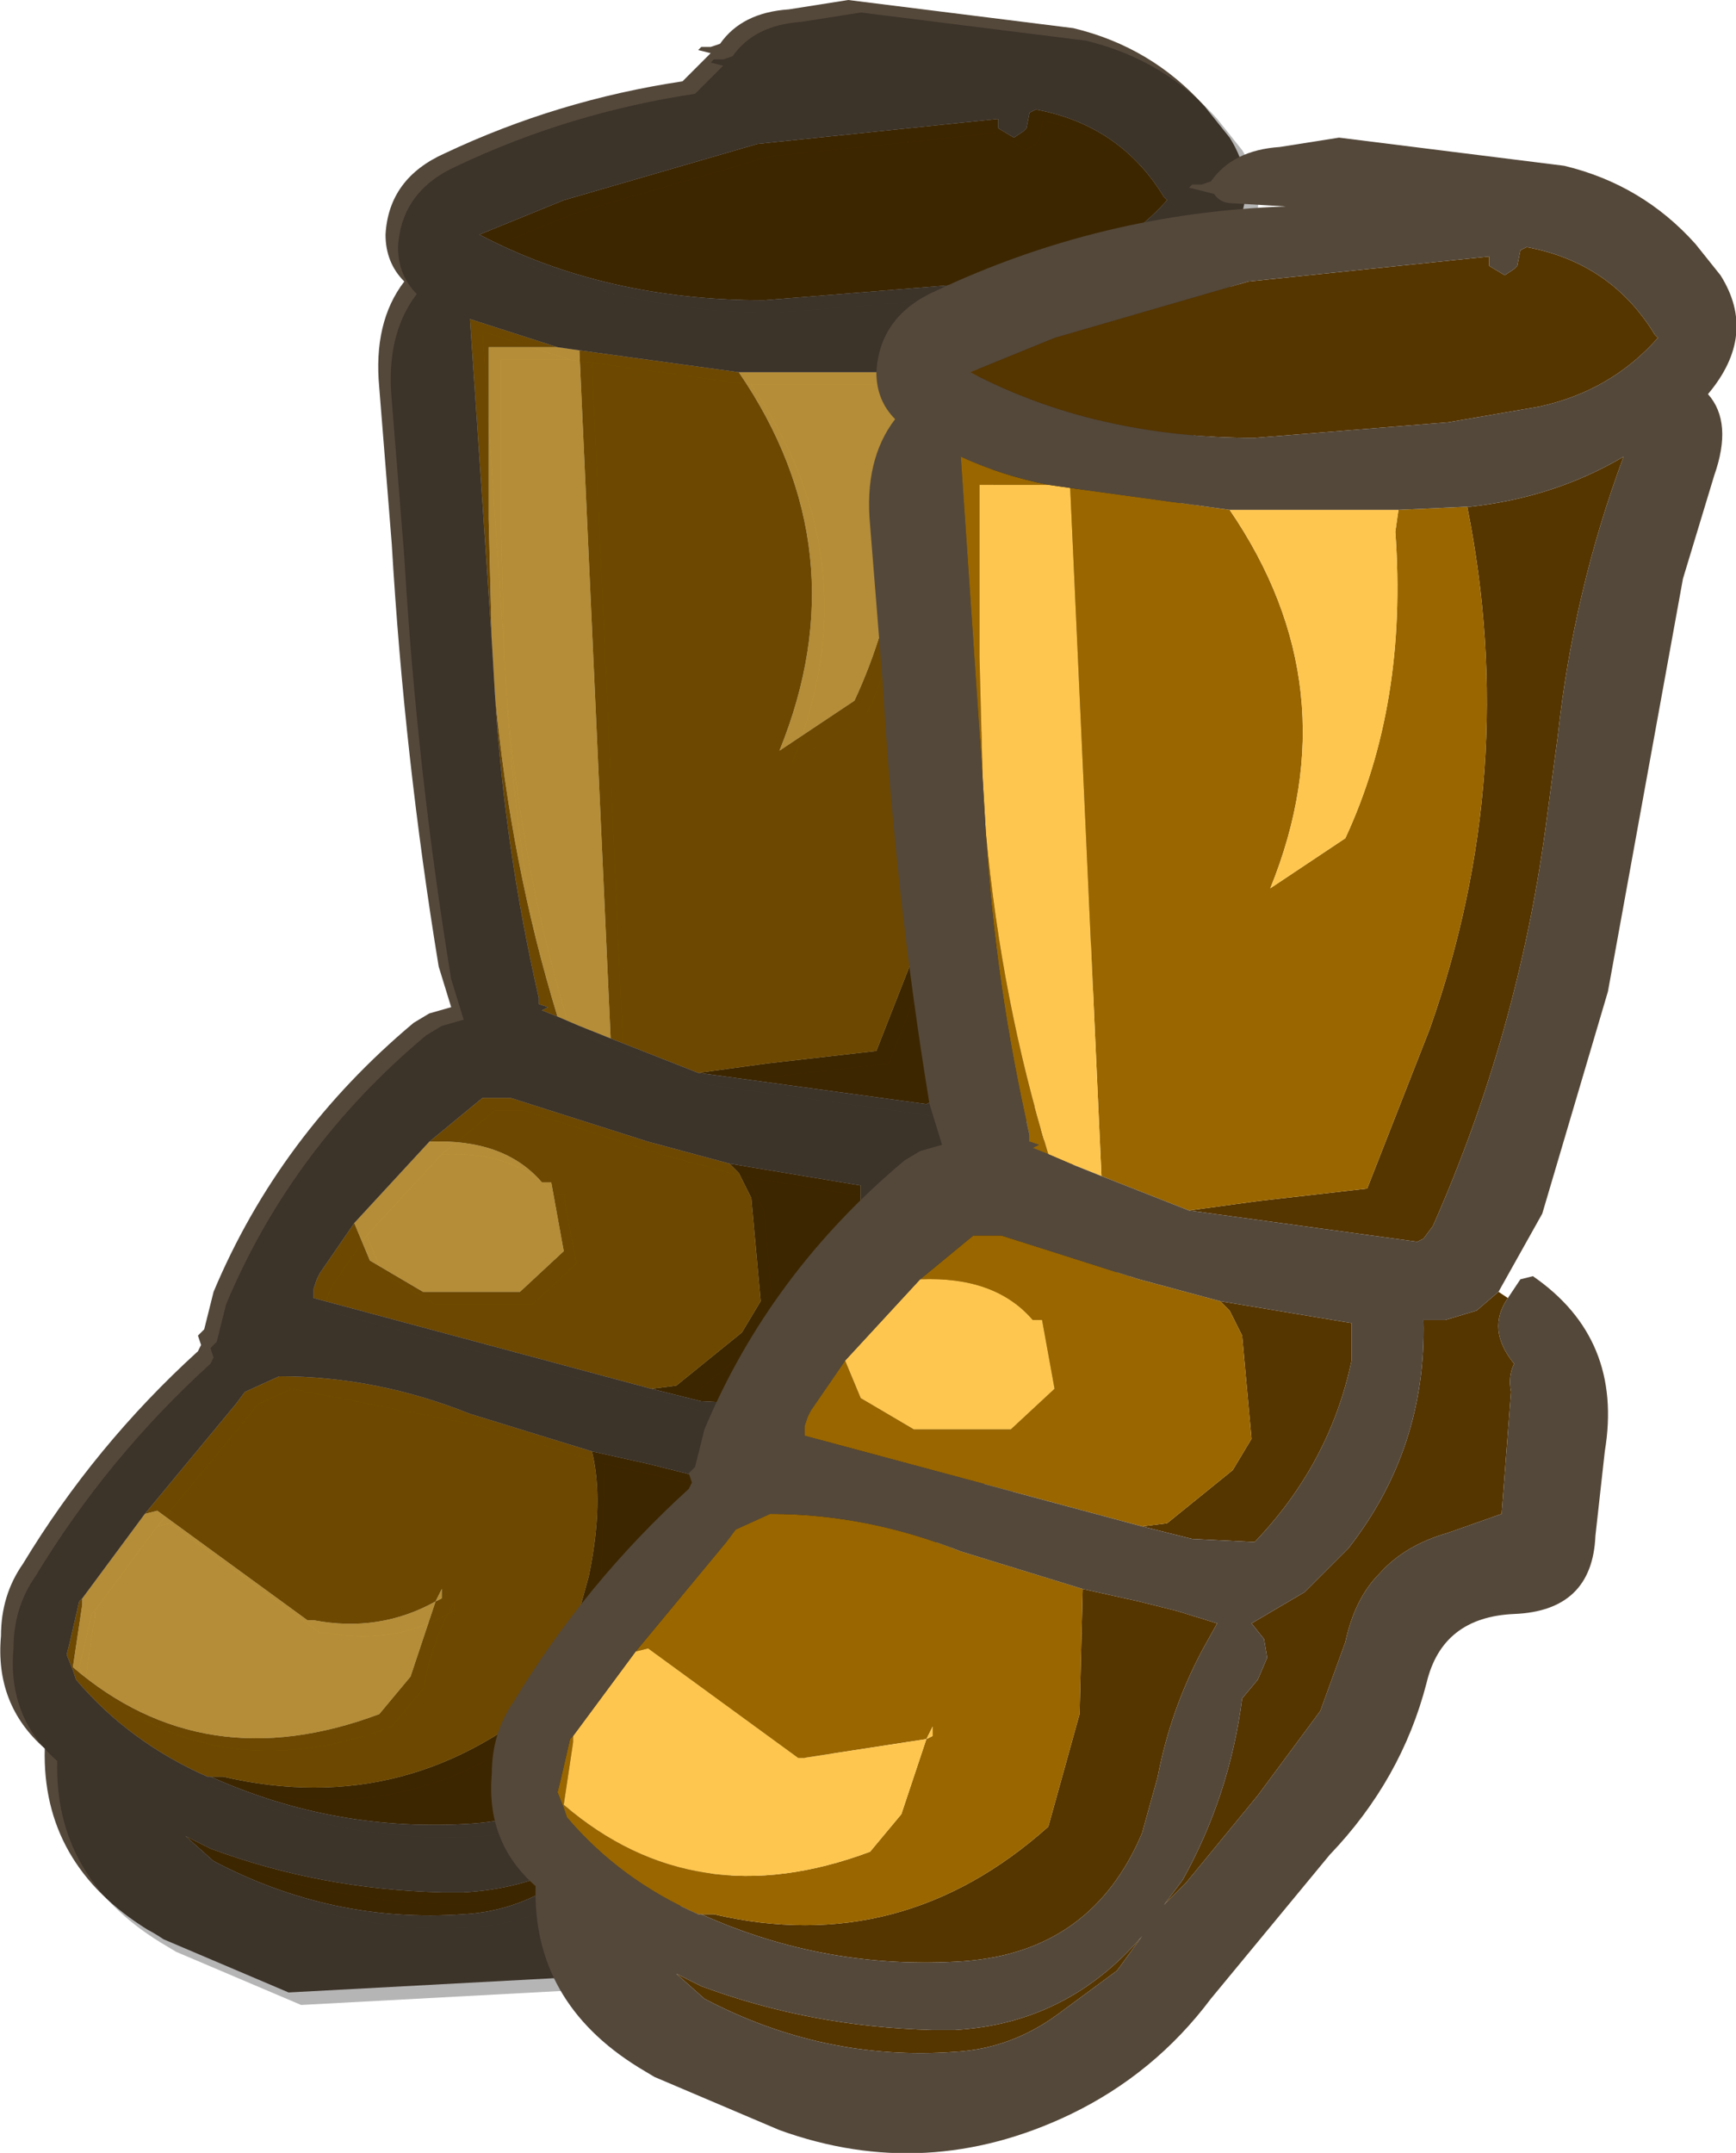 <svg viewBox="0 0 35.066 43.466" xmlns="http://www.w3.org/2000/svg" xmlns:xlink="http://www.w3.org/1999/xlink"><use transform="translate(.02) scale(1.263)" width="27.75" height="34.4" xlink:href="#a"/><defs><g id="a" transform="translate(13.9 17.2)"><use transform="translate(-13.9 -17.2)" width="19.9" height="32.2" xlink:href="#b"/><use transform="translate(-13.7 -17)" width="19.9" height="32.2" xlink:href="#c"/><use transform="translate(-6.05 -15)" width="19.9" height="32.2" xlink:href="#d"/></g><g id="b" fill-rule="evenodd"><path d="m2.45-15.1.05-.05.05-.25.1-.05q1.35.25 2.05 1.4l.05.05q-.75.85-1.9 1.1l-1.45.25-3.1.25q-2.55 0-4.55-1.05L-4.9-14l3.1-.9 3.85-.4v.15l.25.15.15-.1M2.2 1.25l.15.1q-.35.5.1 1.05-.1.2-.05.45L2.25 4.8l-.85.3q-.7.2-1.1.65l-.55 1.1-.4 1.1-1 1.35-1.15 1.4-.35.35.3-.4q.75-1.35.95-2.9l.25-.3.15-.35q.05-.2-.05-.3l-.2-.25q.45-.1.85-.5l.7-.7Q1.05 3.75 1 1.7h.35l.5-.15.35-.3M1.7-11.3h.05q1.35-.15 2.45-.8-.8 2.15-1.05 4.45l-.2 1.5Q2.5-2.85 1.15.2L1 .4.9.45l-3.65-.5 1.1-.15L.1-.4l1-2.55q1.45-4.1.6-8.35M-2.25 1.4l2.1.35v.6Q-.5 4-1.7 5.25l-1-.05-.8-.2.4-.05 1.05-.85.3-.5-.15-1.65-.2-.4-.15-.15m-8.35 9.8h.25q3 .7 5.35-1.4l.5-1.8q.25-1.2.05-2l.9.2.6.15.65.2-.25.45-.7 2-.25.9q-.8 1.9-2.85 2.05-2.2.15-4.2-.75h-.05m7.1.35-.4.55-.95.7q-.75.55-1.65.6-2.1.15-4-.85l-.45-.4.4.2q1.75.65 3.7.7h.35q1.8-.1 3-1.5" fill="#553500" transform="translate(13.9 17.2)"/><path d="M1.7-11.3q.85 4.25-.6 8.35L.1-.4l-1.75.2-1.1.15-1.4-.55-.5-11 2.55.35q1.95 2.85.65 6.05l1.2-.8q1-2.15.8-4.9l.05-.35 1.1-.05M-5-.95l-.25-.1.1-.05-.15-.05v-.1q-.55-2.4-.7-4.85.25 2.7 1 5.15m-1.05-6-.35-5.15 1.4.45h-1.1v2.75l.05 1.95m3.8 8.35.15.15.2.4.15 1.65-.3.5-1.05.85-.4.05-5.4-1.45V3.4l.05-.15.05-.1.55-.8.25.6.85.5h1.55l.7-.65-.2-1.1h-.15q-.6-.7-1.8-.65l.85-.7h.45l2.2.7 1.3.35M-11.6 7l1.45-1.75.15-.2.55-.25q1.55 0 3.05.6l1.95.6q.2.8-.05 2L-5 9.8q-2.35 2.1-5.35 1.4h-.25q-1.25-.55-2.1-1.55l-.05-.15-.1-.25.05-.2.15-.65.05-.05v.1l-.15 1q2.1 1.8 4.9.75l.5-.6.4-1.2.1-.05V8.2l-.1.2q-.9.5-1.95.3H-9l-2.4-1.75-.2.05" fill="#960" transform="translate(13.9 17.2)"/><path d="m-4.15-.6-.5-.2L-5-.95Q-5.75-3.4-6-6.1l-.05-.85-.05-1.95v-2.75H-5l.35.05.5 11m2.05-10.65H.6l-.05.35q.2 2.75-.8 4.9l-1.2.8q1.3-3.2-.65-6.05m-6.15 13.6 1.2-1.3q1.2-.05 1.8.65h.15l.2 1.1-.7.65h-1.55l-.85-.5-.25-.6M-11.6 7l.2-.05L-9 8.7h.1q1.05.2 1.95-.3l.1-.2v.15l-.1.05-.4 1.2-.5.6q-2.8 1.05-4.9-.75l.15-1v-.1l1-1.35" fill="#ffc64f" transform="translate(13.9 17.2)"/><path d="m2.45-15.1-.15.1-.25-.15v-.15l-3.85.4-3.1.9-1.35.55q2 1.05 4.55 1.05l3.1-.25 1.45-.25Q4-13.15 4.75-14l-.05-.05q-.7-1.15-2.05-1.4l-.1.05-.05.25-.05.05m-.1 16.45.2-.3.2-.05Q4.2 2 3.9 3.8l-.15 1.35q-.05 1.2-1.3 1.25-1.15.05-1.4 1.1-.4 1.55-1.55 2.75l-1.9 2.3q-.9 1.2-2.25 1.85l-4.65.25-2-.85q-.15-.1-.25-.15-1.7-1.05-1.65-2.9-.8-.7-.7-1.8 0-.65.35-1.15 1.15-1.9 2.8-3.4l.05-.1-.05-.15.1-.1.15-.6q1.05-2.5 3.2-4.3l.25-.15.35-.1-.2-.65q-.55-3.35-.75-6.75l-.2-2.5q-.1-1.05.4-1.7-.3-.3-.3-.75.05-.9.95-1.3Q-5-15.6-3-15.9l.45-.45-.2-.05.05-.05h.15l.15-.05q.35-.5 1.1-.55l.95-.15 3.6.45q1.25.3 2.1 1.25l.4.5q.6.95-.2 1.9.4.45.1 1.3l-.5 1.65-1.2 6.6L2.9 0l-.7 1.25-.35.3-.5.15H1q.05 2.05-1.2 3.65l-.7.7q-.4.4-.85.5l.2.25q.1.1.05.3l-.15.35-.25.3q-.2 1.55-.95 2.9l-.3.4.35-.35 1.15-1.4 1-1.35.4-1.1.55-1.1q.4-.45 1.1-.65l.85-.3.15-1.95q-.05-.25.05-.45-.45-.55-.1-1.05m-5.1-1.4L.9.45 1 .4l.15-.2q1.35-3.05 1.8-6.35l.2-1.5q.25-2.3 1.05-4.45-1.1.65-2.45.8H1.7l-1.1.05h-2.7l-2.55-.35-.35-.05-1.4-.45.35 5.15.05.85q.15 2.45.7 4.85v.1l.15.05-.1.05.25.1.35.15.5.2 1.4.55M-3.5 5l.8.2 1 .05Q-.5 4-.15 2.35v-.6l-2.1-.35-1.3-.35-2.2-.7h-.45l-.85.7-1.2 1.3-.55.8-.05.1-.05.15v.15L-3.5 5m-.95 1-1.95-.6q-1.5-.6-3.05-.6l-.55.25-.15.2L-11.6 7l-1 1.35-.05.05-.15.65-.05.2.1.25.05.15q.85 1 2.1 1.55h.05q2 .9 4.2.75Q-4.3 11.8-3.5 9.9l.25-.9.7-2 .25-.45-.65-.2-.6-.15-.9-.2m.95 5.55q-1.2 1.4-3 1.5h-.35q-1.95-.05-3.7-.7l-.4-.2.45.4q1.9 1 4 .85.9-.05 1.65-.6l.95-.7.4-.55" fill="#54483a" transform="translate(13.9 17.2)"/></g><g id="e" fill-opacity=".29" fill-rule="evenodd"><path d="m16.35 2.1.05-.05.05-.25q0-.1.1-.05 1.35.25 2.05 1.4l.05.05q-.75.85-1.9 1.1l-1.45.25-3.1.25q-2.55 0-4.55-1.05L9 3.2l3.1-.9 3.85-.4v.15l.25.15.15-.1m-.25 16.35.15.1q-.35.5.1 1.05-.1.2-.05.45L16.15 22l-.85.3q-.7.2-1.1.65-.4.4-.55 1.1l-.4 1.1-1 1.35-1.15 1.4-.35.35.3-.4q.75-1.35.95-2.9l.25-.3.15-.35-.05-.3-.2-.25.85-.5.7-.7q1.25-1.6 1.2-3.65h.35l.5-.15.35-.3M15.6 5.9h.05q1.35-.15 2.45-.8-.8 2.15-1.05 4.45l-.2 1.5q-.45 3.3-1.8 6.35l-.15.2-.1.05-3.65-.5 1.1-.15 1.75-.2 1-2.55q1.45-4.1.6-8.35m-3.95 12.7 2.1.35v.6q-.35 1.65-1.55 2.9l-1-.05-.8-.2.4-.05 1.05-.85.3-.5-.15-1.65-.2-.4-.15-.15M3.3 28.4h.25q3 .7 5.35-1.4l.5-1.8.05-2 .9.2.6.15.65.2-.25.45q-.5.95-.7 2l-.25.9q-.8 1.9-2.85 2.05-2.2.15-4.2-.75H3.3m7.1.35-.4.55-.95.7q-.75.55-1.65.6-2.1.15-4-.85l-.45-.4.4.2q1.75.65 3.7.7h.35q1.8-.1 3-1.5"/><path d="M15.6 5.9q.85 4.25-.6 8.35l-1 2.55-1.75.2-1.1.15-1.4-.55-.5-11 2.55.35q1.95 2.85.65 6.05l1.2-.8q1-2.15.8-4.9l.05-.35 1.1-.05M8.9 16.25l-.25-.1.1-.05-.15-.05v-.1q-.55-2.4-.7-4.85.25 2.7 1 5.15m-1.05-6L7.5 5.1l1.4.45H7.8V8.3l.05 1.95m3.8 8.35.15.15.2.4.15 1.65-.3.5-1.05.85-.4.05L5 20.75v-.15l.05-.15.05-.1.55-.8.25.6.85.5H8.3L9 20l-.2-1.1h-.15q-.6-.7-1.8-.65l.85-.7h.45l2.2.7 1.3.35M2.3 24.2l1.45-1.75.15-.2.55-.25 3.05.6 1.95.6-.05 2-.5 1.8q-2.35 2.1-5.35 1.4H3.3q-1.25-.55-2.1-1.55l-.05-.15-.1-.25.05-.2.15-.65.05-.05v.1l-.15 1q2.1 1.8 4.9.75l.5-.6q.15-.75.4-1.2l.1-.05v-.15l-.1.2q-.9.5-1.95.3h-.1l-2.4-1.75-.2.05"/><path d="m9.75 16.6-.5-.2-.35-.15q-.75-2.45-1-5.15l-.05-.85L7.8 8.3V5.55h1.1l.35.05.5 11M11.8 5.95h2.7l-.05.35q.2 2.75-.8 4.9l-1.2.8q1.3-3.2-.65-6.05m-6.15 13.6 1.2-1.3q1.2-.05 1.8.65h.15L9 20l-.7.65H6.75l-.85-.5-.25-.6M2.3 24.2l.2-.05 2.4 1.75H5q1.05.2 1.95-.3l.1-.2v.15l-.1.05q-.25.45-.4 1.2l-.5.6q-2.8 1.05-4.9-.75l.15-1v-.1l1-1.35"/><path d="m16.35 2.1-.15.1-.25-.15V1.9l-3.85.4-3.1.9-1.35.55q2 1.05 4.55 1.05l3.1-.25 1.45-.25q1.15-.25 1.9-1.1l-.05-.05q-.7-1.15-2.05-1.4-.1-.05-.1.05l-.05.25-.05.05m-.1 16.45.2-.3.2-.05q1.45 1 1.15 2.8l-.15 1.35q-.05 1.2-1.3 1.25-1.15.05-1.4 1.1-.4 1.55-1.55 2.75l-1.9 2.3q-.9 1.2-2.25 1.85l-4.65.25-2-.85-.25-.15Q.65 29.8.7 27.95q-.8-.7-.7-1.8Q0 25.5.35 25q1.15-1.9 2.8-3.4l.05-.1-.05-.15.1-.1.15-.6q1.05-2.5 3.2-4.3l.25-.15.35-.1-.2-.65q-.55-3.35-.75-6.75l-.2-2.5q-.1-1.05.4-1.7-.3-.3-.3-.75.05-.9.95-1.3 1.8-.85 3.8-1.15l.45-.45-.2-.05.05-.05h.15L11.5.7q.35-.5 1.1-.55l.95-.15 3.6.45q1.25.3 2.1 1.25l.4.5q.6.95-.2 1.9.4.45.1 1.3l-.5 1.65-1.2 6.6-1.05 3.55-.7 1.25-.35.3-.5.15h-.35q.05 2.05-1.2 3.65l-.7.7-.85.5.2.25.05.3-.15.35-.25.3q-.2 1.55-.95 2.9l-.3.4.35-.35 1.15-1.4 1-1.35.4-1.1q.15-.7.55-1.1.4-.45 1.1-.65l.85-.3.15-1.95q-.05-.25.05-.45-.45-.55-.1-1.05m-5.1-1.4 3.65.5.1-.05.15-.2q1.35-3.05 1.8-6.35l.2-1.5q.25-2.3 1.05-4.45-1.1.65-2.45.8h-.05l-1.1.05h-2.7L9.25 5.6l-.35-.05-1.4-.45.35 5.15.05.85q.15 2.45.7 4.85v.1l.15.05-.1.05.25.1.35.15.5.2 1.4.55m-.75 5.05.8.2 1 .05q1.2-1.25 1.55-2.9v-.6l-2.1-.35-1.3-.35-2.2-.7H7.7l-.85.7-1.2 1.3-.55.8-.05.1-.05.15v.15l5.4 1.45m-.95 1-1.95-.6-3.05-.6-.55.25-.15.2L2.3 24.2l-1 1.35-.05.05-.15.65-.05.2.1.25.05.15q.85 1 2.1 1.55h.05q2 .9 4.2.75Q9.6 29 10.4 27.1l.25-.9q.2-1.05.7-2l.25-.45-.65-.2-.6-.15-.9-.2m.95 5.55q-1.2 1.4-3 1.5h-.35q-1.95-.05-3.7-.7l-.4-.2.45.4q1.9 1 4 .85.9-.05 1.65-.6l.95-.7.4-.55"/></g><g id="d" fill-rule="evenodd"><path d="m10.4-13.2.1-.05q1.35.25 2.05 1.4l.05.05q-.75.85-1.9 1.1l-1.45.25-3.1.25q-2.55 0-4.55-1.05l1.35-.55 3.1-.9 3.85-.4v.15l.25.15.15-.1.05-.05.05-.25m-.35 16.65.15.1q-.35.5.1 1.05-.1.2-.05.45L10.1 7l-.85.3q-.7.2-1.1.65-.4.4-.55 1.1l-.4 1.1-1 1.35-1.15 1.4-.35.35.3-.4q.75-1.35.95-2.9l.25-.3.15-.35L6.3 9l-.2-.25.85-.5.7-.7q1.25-1.6 1.2-3.65h.35l.5-.15.35-.3M9.55-9.1h.05q1.35-.15 2.45-.8-.8 2.15-1.05 4.45l-.2 1.5Q10.35-.65 9 2.4l-.15.2-.1.05-3.65-.5L6.2 2l1.75-.2 1-2.55q1.45-4.1.6-8.35M4.35 7.2l.4-.05L5.8 6.3l.3-.5-.15-1.65-.2-.4-.15-.15 2.1.35v.6q-.35 1.65-1.55 2.9l-1-.05-.8-.2m-.95 1 .9.2.6.15.65.2-.25.45q-.5.95-.7 2l-.25.9q-.8 1.9-2.85 2.05-2.2.15-4.2-.75h-.05.25q3 .7 5.35-1.4l.5-1.8.05-2M1 15.25h.35q1.8-.1 3-1.5l-.4.55L3 15q-.75.55-1.65.6-2.1.15-4-.85l-.45-.4.4.2q1.75.65 3.7.7" fill="#553500" transform="translate(6.05 15)"/><path d="M9.55-9.1q.85 4.25-.6 8.35l-1 2.55L6.2 2l-1.1.15-1.4-.55-.5-11 2.55.35Q7.7-6.2 6.4-3l1.2-.8q1-2.15.8-4.9l.05-.35 1.1-.05M2.85 1.25l-.25-.1.1-.05-.15-.05v-.1Q2-1.45 1.85-3.9q.25 2.7 1 5.15m-1.05-6L1.45-9.9q.65.3 1.4.45h-1.1v2.75l.05 1.95M5.6 3.6l.15.15.2.4.15 1.65-.3.5-1.05.85-.4.05-5.4-1.45V5.6l.05-.15.05-.1.55-.8.25.6.85.5h1.55l.7-.65-.2-1.1H2.6Q2 3.2.8 3.25l.85-.7h.45l2.2.7 1.3.35M3.4 8.2l-.05 2-.5 1.8Q.5 14.1-2.5 13.4h-.25q-1.25-.55-2.1-1.55l-.05-.15-.1-.25.05-.2.15-.65.05-.05v.1l-.15 1q2.1 1.8 4.9.75l.5-.6.4-1.2.1-.05v-.15l-.1.2-1.95.3h-.1l-2.4-1.75-.2.05 1.45-1.75.15-.2.55-.25q1.55 0 3.05.6l1.95.6" fill="#960" transform="translate(6.05 15)"/><path d="m3.7 1.6-.5-.2-.35-.15q-.75-2.45-1-5.15l-.05-.85-.05-1.95v-2.75h1.1l.35.05.5 11M5.75-9.05h2.7l-.05.35q.2 2.75-.8 4.9L6.4-3q1.3-3.2-.65-6.05M.8 3.25Q2 3.2 2.6 3.9h.15l.2 1.1-.7.65H.7l-.85-.5-.25-.6 1.2-1.3m-5.55 7.3 1-1.35.2-.05 2.4 1.75h.1l1.95-.3.1-.2v.15l-.1.05-.4 1.2-.5.6q-2.8 1.05-4.9-.75l.15-1v-.1" fill="#ffc64f" transform="translate(6.05 15)"/><path d="m10.4-13.2-.05.25-.05.05-.15.1-.25-.15v-.15l-3.85.4-3.1.9-1.35.55q2 1.05 4.55 1.05l3.1-.25 1.45-.25q1.15-.25 1.9-1.1l-.05-.05q-.7-1.15-2.05-1.4l-.1.05m-.2 16.75.2-.3.2-.05q1.45 1 1.15 2.8l-.15 1.35q-.05 1.2-1.3 1.25-1.15.05-1.4 1.1-.4 1.55-1.55 2.75l-1.9 2.3q-.9 1.2-2.25 1.85-2.3 1.1-4.65.25l-2-.85-.25-.15q-1.7-1.05-1.65-2.9-.8-.7-.7-1.8 0-.65.35-1.15 1.15-1.9 2.8-3.4l.05-.1-.05-.15.1-.1.15-.6q1.05-2.5 3.2-4.3L.8 1.2l.35-.1-.2-.65Q.4-2.9.2-6.3L0-8.8q-.1-1.05.4-1.7-.3-.3-.3-.75.05-.9.95-1.3 2.65-1.25 5.6-1.35l-.85-.05q-.2 0-.3-.15l-.4-.1.05-.05h.15l.15-.05q.35-.5 1.1-.55L7.5-15l3.6.45q1.25.3 2.1 1.25l.4.5q.6.95-.2 1.9.4.45.1 1.3L13-7.95l-1.2 6.6-1.05 3.55-.7 1.25-.35.3-.5.15h-.35q.05 2.05-1.2 3.65l-.7.7-.85.5.2.25.05.3-.15.35-.25.3q-.2 1.55-.95 2.9l-.3.4.35-.35 1.15-1.4 1-1.35.4-1.1q.15-.7.55-1.1.4-.45 1.1-.65l.85-.3.15-1.95q-.05-.25.05-.45-.45-.55-.1-1.05m-5.1-1.4 3.65.5.1-.05.15-.2q1.35-3.05 1.8-6.35l.2-1.5q.25-2.3 1.05-4.45-1.1.65-2.45.8h-.05l-1.1.05h-2.7L3.2-9.4l-.35-.05q-.75-.15-1.4-.45l.35 5.15.05.85Q2-1.45 2.55.95v.1l.15.05-.1.05.25.1.35.15.5.2 1.4.55m.5 1.45-1.3-.35-2.2-.7h-.45l-.85.7-1.2 1.3-.55.8-.05.1-.05.15v.15l5.4 1.45.8.2 1 .05q1.2-1.25 1.55-2.9v-.6L5.6 3.6m-8.35 9.8h.05q2 .9 4.2.75Q3.55 14 4.35 12.1l.25-.9q.2-1.05.7-2l.25-.45-.65-.2-.6-.15-.9-.2-1.95-.6Q-.05 7-1.6 7l-.55.25-.15.2-1.45 1.75-1 1.35-.05.05-.15.65-.05.2.1.25.05.15q.85 1 2.1 1.55M1 15.25q-1.95-.05-3.7-.7l-.4-.2.45.4q1.9 1 4 .85.9-.05 1.65-.6l.95-.7.4-.55q-1.2 1.4-3 1.5H1" fill="#54483a" transform="translate(6.05 15)"/></g><use width="19.9" height="32.2" xlink:href="#e" id="c"/></defs></svg>